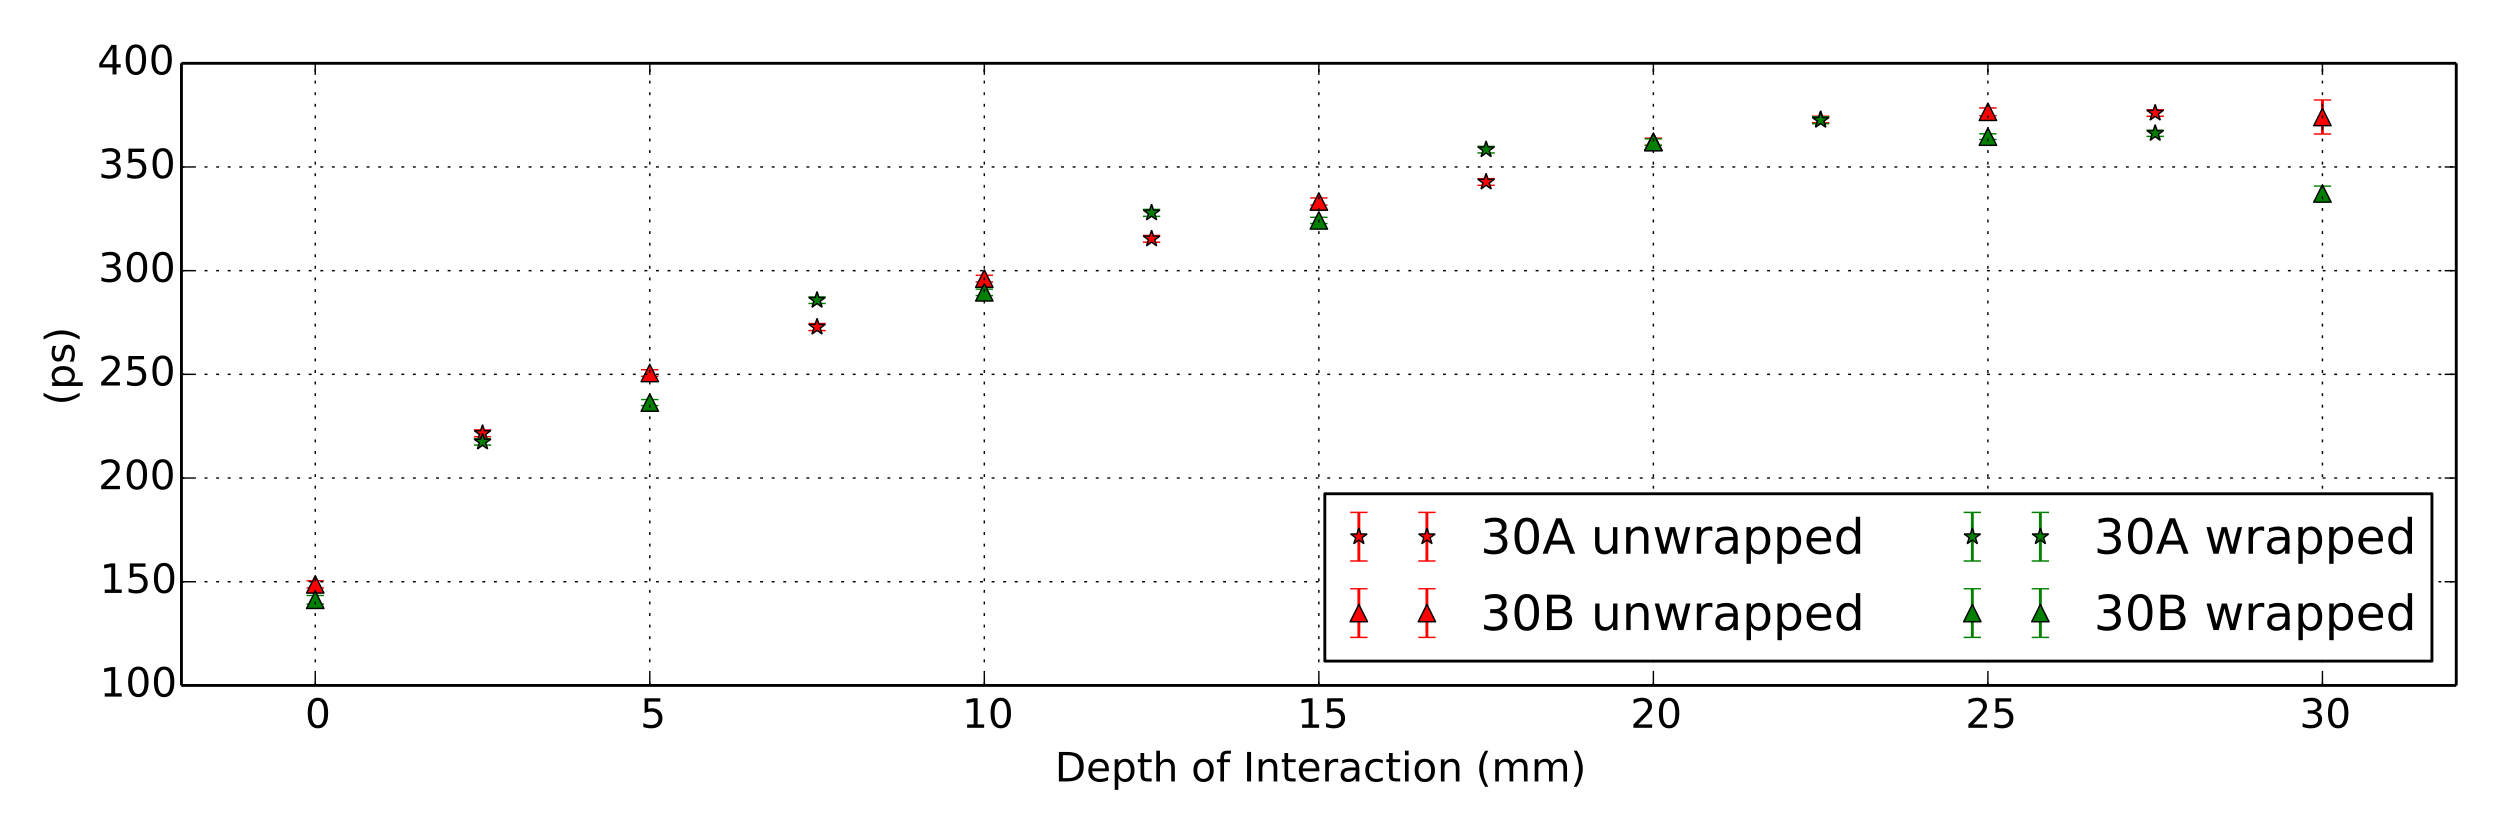 <?xml version="1.0" encoding="utf-8" standalone="no"?>
<!DOCTYPE svg PUBLIC "-//W3C//DTD SVG 1.1//EN"
  "http://www.w3.org/Graphics/SVG/1.1/DTD/svg11.dtd">
<!-- Created with matplotlib (http://matplotlib.org/) -->
<svg height="288pt" version="1.1" viewBox="0 0 864 288" width="864pt" xmlns="http://www.w3.org/2000/svg" xmlns:xlink="http://www.w3.org/1999/xlink">
 <defs>
  <style type="text/css">
*{stroke-linecap:butt;stroke-linejoin:round;}
  </style>
 </defs>
 <g id="figure_1">
  <g id="patch_1">
   <path d="
M0 288
L864 288
L864 0
L0 0
z
" style="fill:#ffffff;"/>
  </g>
  <g id="axes_1">
   <g id="patch_2">
    <path d="
M62.708 236.88
L848.88 236.88
L848.88 21.87
L62.708 21.87
z
" style="fill:#ffffff;"/>
   </g>
   <g id="LineCollection_1">
    <defs>
     <path d="
M282.373 -173.744
L282.373 -176.198" id="C0_0_099f02d6a6"/>
     <path d="
M744.828 -247.814
L744.828 -250.053" id="C0_1_eea87f64ff"/>
     <path d="
M513.601 -223.958
L513.601 -226.26" id="C0_2_4f5d5007d4"/>
     <path d="
M397.987 -204.296
L397.987 -206.618" id="C0_3_5d45eb511c"/>
     <path d="
M629.214 -245.572
L629.214 -247.85" id="C0_4_dd9f9ac738"/>
     <path d="
M166.76 -137.056
L166.76 -139.412" id="C0_5_ae14e5b5db"/>
    </defs>
    <g clip-path="url(#p1747c5ba6d)">
     <use style="fill:none;stroke:#ff0000;" x="0.0" xlink:href="#C0_0_099f02d6a6" y="288.0"/>
    </g>
    <g clip-path="url(#p1747c5ba6d)">
     <use style="fill:none;stroke:#ff0000;" x="0.0" xlink:href="#C0_1_eea87f64ff" y="288.0"/>
    </g>
    <g clip-path="url(#p1747c5ba6d)">
     <use style="fill:none;stroke:#ff0000;" x="0.0" xlink:href="#C0_2_4f5d5007d4" y="288.0"/>
    </g>
    <g clip-path="url(#p1747c5ba6d)">
     <use style="fill:none;stroke:#ff0000;" x="0.0" xlink:href="#C0_3_5d45eb511c" y="288.0"/>
    </g>
    <g clip-path="url(#p1747c5ba6d)">
     <use style="fill:none;stroke:#ff0000;" x="0.0" xlink:href="#C0_4_dd9f9ac738" y="288.0"/>
    </g>
    <g clip-path="url(#p1747c5ba6d)">
     <use style="fill:none;stroke:#ff0000;" x="0.0" xlink:href="#C0_5_ae14e5b5db" y="288.0"/>
    </g>
   </g>
   <g id="LineCollection_2">
    <defs>
     <path d="
M802.635 -241.691
L802.635 -253.451" id="C1_0_a20f4830f8"/>
     <path d="
M571.407 -237.784
L571.407 -240.265" id="C1_1_0854ca29b8"/>
     <path d="
M687.021 -248.036
L687.021 -250.693" id="C1_2_8cb195090f"/>
     <path d="
M455.794 -217.14
L455.794 -219.581" id="C1_3_c27a1f3d20"/>
     <path d="
M340.18 -190.548
L340.18 -192.883" id="C1_4_a4a4d8eb66"/>
     <path d="
M224.567 -157.953
L224.567 -160.227" id="C1_5_c00c34609b"/>
     <path d="
M108.953 -84.803
L108.953 -87.275" id="C1_6_cf2d1ee947"/>
    </defs>
    <g clip-path="url(#p1747c5ba6d)">
     <use style="fill:none;stroke:#ff0000;" x="0.0" xlink:href="#C1_0_a20f4830f8" y="288.0"/>
    </g>
    <g clip-path="url(#p1747c5ba6d)">
     <use style="fill:none;stroke:#ff0000;" x="0.0" xlink:href="#C1_1_0854ca29b8" y="288.0"/>
    </g>
    <g clip-path="url(#p1747c5ba6d)">
     <use style="fill:none;stroke:#ff0000;" x="0.0" xlink:href="#C1_2_8cb195090f" y="288.0"/>
    </g>
    <g clip-path="url(#p1747c5ba6d)">
     <use style="fill:none;stroke:#ff0000;" x="0.0" xlink:href="#C1_3_c27a1f3d20" y="288.0"/>
    </g>
    <g clip-path="url(#p1747c5ba6d)">
     <use style="fill:none;stroke:#ff0000;" x="0.0" xlink:href="#C1_4_a4a4d8eb66" y="288.0"/>
    </g>
    <g clip-path="url(#p1747c5ba6d)">
     <use style="fill:none;stroke:#ff0000;" x="0.0" xlink:href="#C1_5_c00c34609b" y="288.0"/>
    </g>
    <g clip-path="url(#p1747c5ba6d)">
     <use style="fill:none;stroke:#ff0000;" x="0.0" xlink:href="#C1_6_cf2d1ee947" y="288.0"/>
    </g>
   </g>
   <g id="LineCollection_3">
    <defs>
     <path d="
M282.373 -183.12
L282.373 -185.366" id="C2_0_3f7c714f00"/>
     <path d="
M397.987 -213.242
L397.987 -215.639" id="C2_1_c181c58e5e"/>
     <path d="
M513.601 -235.15
L513.601 -237.414" id="C2_2_28380562a5"/>
     <path d="
M744.828 -240.859
L744.828 -242.987" id="C2_3_a869b4c265"/>
     <path d="
M166.76 -134.187
L166.76 -136.336" id="C2_4_1700e9de8b"/>
     <path d="
M629.214 -245.253
L629.214 -247.651" id="C2_5_71eb59ed93"/>
    </defs>
    <g clip-path="url(#p1747c5ba6d)">
     <use style="fill:none;stroke:#008000;" x="0.0" xlink:href="#C2_0_3f7c714f00" y="288.0"/>
    </g>
    <g clip-path="url(#p1747c5ba6d)">
     <use style="fill:none;stroke:#008000;" x="0.0" xlink:href="#C2_1_c181c58e5e" y="288.0"/>
    </g>
    <g clip-path="url(#p1747c5ba6d)">
     <use style="fill:none;stroke:#008000;" x="0.0" xlink:href="#C2_2_28380562a5" y="288.0"/>
    </g>
    <g clip-path="url(#p1747c5ba6d)">
     <use style="fill:none;stroke:#008000;" x="0.0" xlink:href="#C2_3_a869b4c265" y="288.0"/>
    </g>
    <g clip-path="url(#p1747c5ba6d)">
     <use style="fill:none;stroke:#008000;" x="0.0" xlink:href="#C2_4_1700e9de8b" y="288.0"/>
    </g>
    <g clip-path="url(#p1747c5ba6d)">
     <use style="fill:none;stroke:#008000;" x="0.0" xlink:href="#C2_5_71eb59ed93" y="288.0"/>
    </g>
   </g>
   <g id="LineCollection_4">
    <defs>
     <path d="
M455.794 -210.743
L455.794 -212.901" id="C3_0_3b7ebb84e3"/>
     <path d="
M224.567 -147.829
L224.567 -149.911" id="C3_1_b74f6342a4"/>
     <path d="
M802.635 -218.585
L802.635 -223.683" id="C3_2_e5f7acda8b"/>
     <path d="
M687.021 -239.787
L687.021 -241.767" id="C3_3_00e5be071e"/>
     <path d="
M571.407 -237.747
L571.407 -239.994" id="C3_4_239d33026a"/>
     <path d="
M108.953 -79.229
L108.953 -82.192" id="C3_5_41c85e48e5"/>
     <path d="
M340.18 -185.852
L340.18 -188.076" id="C3_6_e91f65d357"/>
    </defs>
    <g clip-path="url(#p1747c5ba6d)">
     <use style="fill:none;stroke:#008000;" x="0.0" xlink:href="#C3_0_3b7ebb84e3" y="288.0"/>
    </g>
    <g clip-path="url(#p1747c5ba6d)">
     <use style="fill:none;stroke:#008000;" x="0.0" xlink:href="#C3_1_b74f6342a4" y="288.0"/>
    </g>
    <g clip-path="url(#p1747c5ba6d)">
     <use style="fill:none;stroke:#008000;" x="0.0" xlink:href="#C3_2_e5f7acda8b" y="288.0"/>
    </g>
    <g clip-path="url(#p1747c5ba6d)">
     <use style="fill:none;stroke:#008000;" x="0.0" xlink:href="#C3_3_00e5be071e" y="288.0"/>
    </g>
    <g clip-path="url(#p1747c5ba6d)">
     <use style="fill:none;stroke:#008000;" x="0.0" xlink:href="#C3_4_239d33026a" y="288.0"/>
    </g>
    <g clip-path="url(#p1747c5ba6d)">
     <use style="fill:none;stroke:#008000;" x="0.0" xlink:href="#C3_5_41c85e48e5" y="288.0"/>
    </g>
    <g clip-path="url(#p1747c5ba6d)">
     <use style="fill:none;stroke:#008000;" x="0.0" xlink:href="#C3_6_e91f65d357" y="288.0"/>
    </g>
   </g>
   <g id="line2d_1">
    <defs>
     <path d="
M3 1.83697e-16
L-3 -1.83697e-16" id="m12d35e2592" style="stroke:#ff0000;stroke-width:0.5;"/>
    </defs>
    <g clip-path="url(#p1747c5ba6d)">
     <use style="fill:#ff0000;stroke:#ff0000;stroke-width:0.5;" x="282.373" xlink:href="#m12d35e2592" y="114.256"/>
     <use style="fill:#ff0000;stroke:#ff0000;stroke-width:0.5;" x="744.828" xlink:href="#m12d35e2592" y="40.186"/>
     <use style="fill:#ff0000;stroke:#ff0000;stroke-width:0.5;" x="513.601" xlink:href="#m12d35e2592" y="64.042"/>
     <use style="fill:#ff0000;stroke:#ff0000;stroke-width:0.5;" x="397.987" xlink:href="#m12d35e2592" y="83.704"/>
     <use style="fill:#ff0000;stroke:#ff0000;stroke-width:0.5;" x="629.214" xlink:href="#m12d35e2592" y="42.428"/>
     <use style="fill:#ff0000;stroke:#ff0000;stroke-width:0.5;" x="166.76" xlink:href="#m12d35e2592" y="150.944"/>
    </g>
   </g>
   <g id="line2d_2">
    <g clip-path="url(#p1747c5ba6d)">
     <use style="fill:#ff0000;stroke:#ff0000;stroke-width:0.5;" x="282.373" xlink:href="#m12d35e2592" y="111.802"/>
     <use style="fill:#ff0000;stroke:#ff0000;stroke-width:0.5;" x="744.828" xlink:href="#m12d35e2592" y="37.947"/>
     <use style="fill:#ff0000;stroke:#ff0000;stroke-width:0.5;" x="513.601" xlink:href="#m12d35e2592" y="61.74"/>
     <use style="fill:#ff0000;stroke:#ff0000;stroke-width:0.5;" x="397.987" xlink:href="#m12d35e2592" y="81.382"/>
     <use style="fill:#ff0000;stroke:#ff0000;stroke-width:0.5;" x="629.214" xlink:href="#m12d35e2592" y="40.15"/>
     <use style="fill:#ff0000;stroke:#ff0000;stroke-width:0.5;" x="166.76" xlink:href="#m12d35e2592" y="148.588"/>
    </g>
   </g>
   <g id="line2d_3">
    <defs>
     <path d="
M1.83697e-16 -3
L-0.674 -0.927
L-2.853 -0.927
L-1.09 0.354
L-1.763 2.427
L-2.10498e-16 1.146
L1.763 2.427
L1.09 0.354
L2.853 -0.927
L0.674 -0.927
z
" id="mffc86915ee" style="stroke:#000000;stroke-linejoin:bevel;stroke-width:0.5;"/>
    </defs>
    <g clip-path="url(#p1747c5ba6d)">
     <use style="fill:#ff0000;stroke:#000000;stroke-linejoin:bevel;stroke-width:0.5;" x="282.373" xlink:href="#mffc86915ee" y="113.029"/>
     <use style="fill:#ff0000;stroke:#000000;stroke-linejoin:bevel;stroke-width:0.5;" x="744.828" xlink:href="#mffc86915ee" y="39.067"/>
     <use style="fill:#ff0000;stroke:#000000;stroke-linejoin:bevel;stroke-width:0.5;" x="513.601" xlink:href="#mffc86915ee" y="62.891"/>
     <use style="fill:#ff0000;stroke:#000000;stroke-linejoin:bevel;stroke-width:0.5;" x="397.987" xlink:href="#mffc86915ee" y="82.543"/>
     <use style="fill:#ff0000;stroke:#000000;stroke-linejoin:bevel;stroke-width:0.5;" x="629.214" xlink:href="#mffc86915ee" y="41.289"/>
     <use style="fill:#ff0000;stroke:#000000;stroke-linejoin:bevel;stroke-width:0.5;" x="166.76" xlink:href="#mffc86915ee" y="149.766"/>
    </g>
   </g>
   <g id="line2d_4">
    <g clip-path="url(#p1747c5ba6d)">
     <use style="fill:#ff0000;stroke:#ff0000;stroke-width:0.5;" x="802.635" xlink:href="#m12d35e2592" y="46.309"/>
     <use style="fill:#ff0000;stroke:#ff0000;stroke-width:0.5;" x="571.407" xlink:href="#m12d35e2592" y="50.216"/>
     <use style="fill:#ff0000;stroke:#ff0000;stroke-width:0.5;" x="687.021" xlink:href="#m12d35e2592" y="39.964"/>
     <use style="fill:#ff0000;stroke:#ff0000;stroke-width:0.5;" x="455.794" xlink:href="#m12d35e2592" y="70.86"/>
     <use style="fill:#ff0000;stroke:#ff0000;stroke-width:0.5;" x="340.18" xlink:href="#m12d35e2592" y="97.452"/>
     <use style="fill:#ff0000;stroke:#ff0000;stroke-width:0.5;" x="224.567" xlink:href="#m12d35e2592" y="130.047"/>
     <use style="fill:#ff0000;stroke:#ff0000;stroke-width:0.5;" x="108.953" xlink:href="#m12d35e2592" y="203.197"/>
    </g>
   </g>
   <g id="line2d_5">
    <g clip-path="url(#p1747c5ba6d)">
     <use style="fill:#ff0000;stroke:#ff0000;stroke-width:0.5;" x="802.635" xlink:href="#m12d35e2592" y="34.549"/>
     <use style="fill:#ff0000;stroke:#ff0000;stroke-width:0.5;" x="571.407" xlink:href="#m12d35e2592" y="47.735"/>
     <use style="fill:#ff0000;stroke:#ff0000;stroke-width:0.5;" x="687.021" xlink:href="#m12d35e2592" y="37.307"/>
     <use style="fill:#ff0000;stroke:#ff0000;stroke-width:0.5;" x="455.794" xlink:href="#m12d35e2592" y="68.419"/>
     <use style="fill:#ff0000;stroke:#ff0000;stroke-width:0.5;" x="340.18" xlink:href="#m12d35e2592" y="95.117"/>
     <use style="fill:#ff0000;stroke:#ff0000;stroke-width:0.5;" x="224.567" xlink:href="#m12d35e2592" y="127.773"/>
     <use style="fill:#ff0000;stroke:#ff0000;stroke-width:0.5;" x="108.953" xlink:href="#m12d35e2592" y="200.725"/>
    </g>
   </g>
   <g id="line2d_6">
    <defs>
     <path d="
M0 -3
L-3 3
L3 3
z
" id="m22ca2eebfc" style="stroke:#000000;stroke-linejoin:miter;stroke-width:0.5;"/>
    </defs>
    <g clip-path="url(#p1747c5ba6d)">
     <use style="fill:#ff0000;stroke:#000000;stroke-linejoin:miter;stroke-width:0.5;" x="802.635" xlink:href="#m22ca2eebfc" y="40.429"/>
     <use style="fill:#ff0000;stroke:#000000;stroke-linejoin:miter;stroke-width:0.5;" x="571.407" xlink:href="#m22ca2eebfc" y="48.975"/>
     <use style="fill:#ff0000;stroke:#000000;stroke-linejoin:miter;stroke-width:0.5;" x="687.021" xlink:href="#m22ca2eebfc" y="38.635"/>
     <use style="fill:#ff0000;stroke:#000000;stroke-linejoin:miter;stroke-width:0.5;" x="455.794" xlink:href="#m22ca2eebfc" y="69.64"/>
     <use style="fill:#ff0000;stroke:#000000;stroke-linejoin:miter;stroke-width:0.5;" x="340.18" xlink:href="#m22ca2eebfc" y="96.285"/>
     <use style="fill:#ff0000;stroke:#000000;stroke-linejoin:miter;stroke-width:0.5;" x="224.567" xlink:href="#m22ca2eebfc" y="128.91"/>
     <use style="fill:#ff0000;stroke:#000000;stroke-linejoin:miter;stroke-width:0.5;" x="108.953" xlink:href="#m22ca2eebfc" y="201.961"/>
    </g>
   </g>
   <g id="line2d_7">
    <defs>
     <path d="
M3 1.83697e-16
L-3 -1.83697e-16" id="m1ef3793437" style="stroke:#008000;stroke-width:0.5;"/>
    </defs>
    <g clip-path="url(#p1747c5ba6d)">
     <use style="fill:#008000;stroke:#008000;stroke-width:0.5;" x="282.373" xlink:href="#m1ef3793437" y="104.88"/>
     <use style="fill:#008000;stroke:#008000;stroke-width:0.5;" x="397.987" xlink:href="#m1ef3793437" y="74.758"/>
     <use style="fill:#008000;stroke:#008000;stroke-width:0.5;" x="513.601" xlink:href="#m1ef3793437" y="52.85"/>
     <use style="fill:#008000;stroke:#008000;stroke-width:0.5;" x="744.828" xlink:href="#m1ef3793437" y="47.141"/>
     <use style="fill:#008000;stroke:#008000;stroke-width:0.5;" x="166.76" xlink:href="#m1ef3793437" y="153.813"/>
     <use style="fill:#008000;stroke:#008000;stroke-width:0.5;" x="629.214" xlink:href="#m1ef3793437" y="42.747"/>
    </g>
   </g>
   <g id="line2d_8">
    <g clip-path="url(#p1747c5ba6d)">
     <use style="fill:#008000;stroke:#008000;stroke-width:0.5;" x="282.373" xlink:href="#m1ef3793437" y="102.634"/>
     <use style="fill:#008000;stroke:#008000;stroke-width:0.5;" x="397.987" xlink:href="#m1ef3793437" y="72.361"/>
     <use style="fill:#008000;stroke:#008000;stroke-width:0.5;" x="513.601" xlink:href="#m1ef3793437" y="50.586"/>
     <use style="fill:#008000;stroke:#008000;stroke-width:0.5;" x="744.828" xlink:href="#m1ef3793437" y="45.013"/>
     <use style="fill:#008000;stroke:#008000;stroke-width:0.5;" x="166.76" xlink:href="#m1ef3793437" y="151.664"/>
     <use style="fill:#008000;stroke:#008000;stroke-width:0.5;" x="629.214" xlink:href="#m1ef3793437" y="40.349"/>
    </g>
   </g>
   <g id="line2d_9">
    <defs>
     <path d="
M1.83697e-16 -3
L-0.674 -0.927
L-2.853 -0.927
L-1.09 0.354
L-1.763 2.427
L-2.10498e-16 1.146
L1.763 2.427
L1.09 0.354
L2.853 -0.927
L0.674 -0.927
z
" id="m78c097fb03" style="stroke:#000000;stroke-linejoin:bevel;stroke-width:0.5;"/>
    </defs>
    <g clip-path="url(#p1747c5ba6d)">
     <use style="fill:#008000;stroke:#000000;stroke-linejoin:bevel;stroke-width:0.5;" x="282.373" xlink:href="#m78c097fb03" y="103.757"/>
     <use style="fill:#008000;stroke:#000000;stroke-linejoin:bevel;stroke-width:0.5;" x="397.987" xlink:href="#m78c097fb03" y="73.559"/>
     <use style="fill:#008000;stroke:#000000;stroke-linejoin:bevel;stroke-width:0.5;" x="513.601" xlink:href="#m78c097fb03" y="51.718"/>
     <use style="fill:#008000;stroke:#000000;stroke-linejoin:bevel;stroke-width:0.5;" x="744.828" xlink:href="#m78c097fb03" y="46.077"/>
     <use style="fill:#008000;stroke:#000000;stroke-linejoin:bevel;stroke-width:0.5;" x="166.76" xlink:href="#m78c097fb03" y="152.738"/>
     <use style="fill:#008000;stroke:#000000;stroke-linejoin:bevel;stroke-width:0.5;" x="629.214" xlink:href="#m78c097fb03" y="41.548"/>
    </g>
   </g>
   <g id="line2d_10">
    <g clip-path="url(#p1747c5ba6d)">
     <use style="fill:#008000;stroke:#008000;stroke-width:0.5;" x="455.794" xlink:href="#m1ef3793437" y="77.257"/>
     <use style="fill:#008000;stroke:#008000;stroke-width:0.5;" x="224.567" xlink:href="#m1ef3793437" y="140.171"/>
     <use style="fill:#008000;stroke:#008000;stroke-width:0.5;" x="802.635" xlink:href="#m1ef3793437" y="69.415"/>
     <use style="fill:#008000;stroke:#008000;stroke-width:0.5;" x="687.021" xlink:href="#m1ef3793437" y="48.213"/>
     <use style="fill:#008000;stroke:#008000;stroke-width:0.5;" x="571.407" xlink:href="#m1ef3793437" y="50.253"/>
     <use style="fill:#008000;stroke:#008000;stroke-width:0.5;" x="108.953" xlink:href="#m1ef3793437" y="208.771"/>
     <use style="fill:#008000;stroke:#008000;stroke-width:0.5;" x="340.18" xlink:href="#m1ef3793437" y="102.148"/>
    </g>
   </g>
   <g id="line2d_11">
    <g clip-path="url(#p1747c5ba6d)">
     <use style="fill:#008000;stroke:#008000;stroke-width:0.5;" x="455.794" xlink:href="#m1ef3793437" y="75.099"/>
     <use style="fill:#008000;stroke:#008000;stroke-width:0.5;" x="224.567" xlink:href="#m1ef3793437" y="138.089"/>
     <use style="fill:#008000;stroke:#008000;stroke-width:0.5;" x="802.635" xlink:href="#m1ef3793437" y="64.317"/>
     <use style="fill:#008000;stroke:#008000;stroke-width:0.5;" x="687.021" xlink:href="#m1ef3793437" y="46.233"/>
     <use style="fill:#008000;stroke:#008000;stroke-width:0.5;" x="571.407" xlink:href="#m1ef3793437" y="48.006"/>
     <use style="fill:#008000;stroke:#008000;stroke-width:0.5;" x="108.953" xlink:href="#m1ef3793437" y="205.808"/>
     <use style="fill:#008000;stroke:#008000;stroke-width:0.5;" x="340.18" xlink:href="#m1ef3793437" y="99.924"/>
    </g>
   </g>
   <g id="line2d_12">
    <defs>
     <path d="
M0 -3
L-3 3
L3 3
z
" id="md7f788f78c" style="stroke:#000000;stroke-linejoin:miter;stroke-width:0.5;"/>
    </defs>
    <g clip-path="url(#p1747c5ba6d)">
     <use style="fill:#008000;stroke:#000000;stroke-linejoin:miter;stroke-width:0.5;" x="455.794" xlink:href="#md7f788f78c" y="76.178"/>
     <use style="fill:#008000;stroke:#000000;stroke-linejoin:miter;stroke-width:0.5;" x="224.567" xlink:href="#md7f788f78c" y="139.13"/>
     <use style="fill:#008000;stroke:#000000;stroke-linejoin:miter;stroke-width:0.5;" x="802.635" xlink:href="#md7f788f78c" y="66.866"/>
     <use style="fill:#008000;stroke:#000000;stroke-linejoin:miter;stroke-width:0.5;" x="687.021" xlink:href="#md7f788f78c" y="47.223"/>
     <use style="fill:#008000;stroke:#000000;stroke-linejoin:miter;stroke-width:0.5;" x="571.407" xlink:href="#md7f788f78c" y="49.129"/>
     <use style="fill:#008000;stroke:#000000;stroke-linejoin:miter;stroke-width:0.5;" x="108.953" xlink:href="#md7f788f78c" y="207.289"/>
     <use style="fill:#008000;stroke:#000000;stroke-linejoin:miter;stroke-width:0.5;" x="340.18" xlink:href="#md7f788f78c" y="101.036"/>
    </g>
   </g>
   <g id="matplotlib.axis_1">
    <g id="xtick_1">
     <g id="line2d_13">
      <path clip-path="url(#p1747c5ba6d)" d="
M108.953 236.88
L108.953 21.87" style="fill:none;stroke:#000000;stroke-dasharray:1,3;stroke-dashoffset:0.0;stroke-width:0.5;"/>
     </g>
     <g id="line2d_14">
      <defs>
       <path d="
M0 0
L0 -4" id="m93b0483c22" style="stroke:#000000;stroke-width:0.5;"/>
      </defs>
      <g>
       <use style="stroke:#000000;stroke-width:0.5;" x="108.953" xlink:href="#m93b0483c22" y="236.88"/>
      </g>
     </g>
     <g id="line2d_15">
      <defs>
       <path d="
M0 0
L0 4" id="m741efc42ff" style="stroke:#000000;stroke-width:0.5;"/>
      </defs>
      <g>
       <use style="stroke:#000000;stroke-width:0.5;" x="108.953" xlink:href="#m741efc42ff" y="21.87"/>
      </g>
     </g>
     <g id="text_1">
      <!-- 0 -->
      <defs>
       <path d="
M31.781 66.406
Q24.172 66.406 20.328 58.906
Q16.5 51.422 16.5 36.375
Q16.5 21.391 20.328 13.891
Q24.172 6.391 31.781 6.391
Q39.453 6.391 43.281 13.891
Q47.125 21.391 47.125 36.375
Q47.125 51.422 43.281 58.906
Q39.453 66.406 31.781 66.406
M31.781 74.219
Q44.047 74.219 50.516 64.516
Q56.984 54.828 56.984 36.375
Q56.984 17.969 50.516 8.266
Q44.047 -1.422 31.781 -1.422
Q19.531 -1.422 13.062 8.266
Q6.594 17.969 6.594 36.375
Q6.594 54.828 13.062 64.516
Q19.531 74.219 31.781 74.219" id="BitstreamVeraSans-Roman-30"/>
      </defs>
      <g transform="translate(105.426 251.518)scale(0.14 -0.14)">
       <use xlink:href="#BitstreamVeraSans-Roman-30"/>
      </g>
     </g>
    </g>
    <g id="xtick_2">
     <g id="line2d_16">
      <path clip-path="url(#p1747c5ba6d)" d="
M224.567 236.88
L224.567 21.87" style="fill:none;stroke:#000000;stroke-dasharray:1,3;stroke-dashoffset:0.0;stroke-width:0.5;"/>
     </g>
     <g id="line2d_17">
      <g>
       <use style="stroke:#000000;stroke-width:0.5;" x="224.567" xlink:href="#m93b0483c22" y="236.88"/>
      </g>
     </g>
     <g id="line2d_18">
      <g>
       <use style="stroke:#000000;stroke-width:0.5;" x="224.567" xlink:href="#m741efc42ff" y="21.87"/>
      </g>
     </g>
     <g id="text_2">
      <!-- 5 -->
      <defs>
       <path d="
M10.797 72.906
L49.516 72.906
L49.516 64.594
L19.828 64.594
L19.828 46.734
Q21.969 47.469 24.109 47.828
Q26.266 48.188 28.422 48.188
Q40.625 48.188 47.75 41.5
Q54.891 34.812 54.891 23.391
Q54.891 11.625 47.562 5.094
Q40.234 -1.422 26.906 -1.422
Q22.312 -1.422 17.547 -0.641
Q12.797 0.141 7.719 1.703
L7.719 11.625
Q12.109 9.234 16.797 8.062
Q21.484 6.891 26.703 6.891
Q35.156 6.891 40.078 11.328
Q45.016 15.766 45.016 23.391
Q45.016 31 40.078 35.438
Q35.156 39.891 26.703 39.891
Q22.75 39.891 18.812 39.016
Q14.891 38.141 10.797 36.281
z
" id="BitstreamVeraSans-Roman-35"/>
      </defs>
      <g transform="translate(221.265 251.518)scale(0.14 -0.14)">
       <use xlink:href="#BitstreamVeraSans-Roman-35"/>
      </g>
     </g>
    </g>
    <g id="xtick_3">
     <g id="line2d_19">
      <path clip-path="url(#p1747c5ba6d)" d="
M340.18 236.88
L340.18 21.87" style="fill:none;stroke:#000000;stroke-dasharray:1,3;stroke-dashoffset:0.0;stroke-width:0.5;"/>
     </g>
     <g id="line2d_20">
      <g>
       <use style="stroke:#000000;stroke-width:0.5;" x="340.18" xlink:href="#m93b0483c22" y="236.88"/>
      </g>
     </g>
     <g id="line2d_21">
      <g>
       <use style="stroke:#000000;stroke-width:0.5;" x="340.18" xlink:href="#m741efc42ff" y="21.87"/>
      </g>
     </g>
     <g id="text_3">
      <!-- 10 -->
      <defs>
       <path d="
M12.406 8.297
L28.516 8.297
L28.516 63.922
L10.984 60.406
L10.984 69.391
L28.422 72.906
L38.281 72.906
L38.281 8.297
L54.391 8.297
L54.391 0
L12.406 0
z
" id="BitstreamVeraSans-Roman-31"/>
      </defs>
      <g transform="translate(332.506 251.518)scale(0.14 -0.14)">
       <use xlink:href="#BitstreamVeraSans-Roman-31"/>
       <use x="63.623" xlink:href="#BitstreamVeraSans-Roman-30"/>
      </g>
     </g>
    </g>
    <g id="xtick_4">
     <g id="line2d_22">
      <path clip-path="url(#p1747c5ba6d)" d="
M455.794 236.88
L455.794 21.87" style="fill:none;stroke:#000000;stroke-dasharray:1,3;stroke-dashoffset:0.0;stroke-width:0.5;"/>
     </g>
     <g id="line2d_23">
      <g>
       <use style="stroke:#000000;stroke-width:0.5;" x="455.794" xlink:href="#m93b0483c22" y="236.88"/>
      </g>
     </g>
     <g id="line2d_24">
      <g>
       <use style="stroke:#000000;stroke-width:0.5;" x="455.794" xlink:href="#m741efc42ff" y="21.87"/>
      </g>
     </g>
     <g id="text_4">
      <!-- 15 -->
      <g transform="translate(448.267 251.518)scale(0.14 -0.14)">
       <use xlink:href="#BitstreamVeraSans-Roman-31"/>
       <use x="63.623" xlink:href="#BitstreamVeraSans-Roman-35"/>
      </g>
     </g>
    </g>
    <g id="xtick_5">
     <g id="line2d_25">
      <path clip-path="url(#p1747c5ba6d)" d="
M571.407 236.88
L571.407 21.87" style="fill:none;stroke:#000000;stroke-dasharray:1,3;stroke-dashoffset:0.0;stroke-width:0.5;"/>
     </g>
     <g id="line2d_26">
      <g>
       <use style="stroke:#000000;stroke-width:0.5;" x="571.407" xlink:href="#m93b0483c22" y="236.88"/>
      </g>
     </g>
     <g id="line2d_27">
      <g>
       <use style="stroke:#000000;stroke-width:0.5;" x="571.407" xlink:href="#m741efc42ff" y="21.87"/>
      </g>
     </g>
     <g id="text_5">
      <!-- 20 -->
      <defs>
       <path d="
M19.188 8.297
L53.609 8.297
L53.609 0
L7.328 0
L7.328 8.297
Q12.938 14.109 22.625 23.891
Q32.328 33.688 34.812 36.531
Q39.547 41.844 41.422 45.531
Q43.312 49.219 43.312 52.781
Q43.312 58.594 39.234 62.25
Q35.156 65.922 28.609 65.922
Q23.969 65.922 18.812 64.312
Q13.672 62.703 7.812 59.422
L7.812 69.391
Q13.766 71.781 18.938 73
Q24.125 74.219 28.422 74.219
Q39.75 74.219 46.484 68.547
Q53.219 62.891 53.219 53.422
Q53.219 48.922 51.531 44.891
Q49.859 40.875 45.406 35.406
Q44.188 33.984 37.641 27.219
Q31.109 20.453 19.188 8.297" id="BitstreamVeraSans-Roman-32"/>
      </defs>
      <g transform="translate(563.478 251.518)scale(0.14 -0.14)">
       <use xlink:href="#BitstreamVeraSans-Roman-32"/>
       <use x="63.623" xlink:href="#BitstreamVeraSans-Roman-30"/>
      </g>
     </g>
    </g>
    <g id="xtick_6">
     <g id="line2d_28">
      <path clip-path="url(#p1747c5ba6d)" d="
M687.021 236.88
L687.021 21.87" style="fill:none;stroke:#000000;stroke-dasharray:1,3;stroke-dashoffset:0.0;stroke-width:0.5;"/>
     </g>
     <g id="line2d_29">
      <g>
       <use style="stroke:#000000;stroke-width:0.5;" x="687.021" xlink:href="#m93b0483c22" y="236.88"/>
      </g>
     </g>
     <g id="line2d_30">
      <g>
       <use style="stroke:#000000;stroke-width:0.5;" x="687.021" xlink:href="#m741efc42ff" y="21.87"/>
      </g>
     </g>
     <g id="text_6">
      <!-- 25 -->
      <g transform="translate(679.238 251.518)scale(0.14 -0.14)">
       <use xlink:href="#BitstreamVeraSans-Roman-32"/>
       <use x="63.623" xlink:href="#BitstreamVeraSans-Roman-35"/>
      </g>
     </g>
    </g>
    <g id="xtick_7">
     <g id="line2d_31">
      <path clip-path="url(#p1747c5ba6d)" d="
M802.635 236.88
L802.635 21.87" style="fill:none;stroke:#000000;stroke-dasharray:1,3;stroke-dashoffset:0.0;stroke-width:0.5;"/>
     </g>
     <g id="line2d_32">
      <g>
       <use style="stroke:#000000;stroke-width:0.5;" x="802.635" xlink:href="#m93b0483c22" y="236.88"/>
      </g>
     </g>
     <g id="line2d_33">
      <g>
       <use style="stroke:#000000;stroke-width:0.5;" x="802.635" xlink:href="#m741efc42ff" y="21.87"/>
      </g>
     </g>
     <g id="text_7">
      <!-- 30 -->
      <defs>
       <path d="
M40.578 39.312
Q47.656 37.797 51.625 33
Q55.609 28.219 55.609 21.188
Q55.609 10.406 48.188 4.484
Q40.766 -1.422 27.094 -1.422
Q22.516 -1.422 17.656 -0.516
Q12.797 0.391 7.625 2.203
L7.625 11.719
Q11.719 9.328 16.594 8.109
Q21.484 6.891 26.812 6.891
Q36.078 6.891 40.938 10.547
Q45.797 14.203 45.797 21.188
Q45.797 27.641 41.281 31.266
Q36.766 34.906 28.719 34.906
L20.219 34.906
L20.219 43.016
L29.109 43.016
Q36.375 43.016 40.234 45.922
Q44.094 48.828 44.094 54.297
Q44.094 59.906 40.109 62.906
Q36.141 65.922 28.719 65.922
Q24.656 65.922 20.016 65.031
Q15.375 64.156 9.812 62.312
L9.812 71.094
Q15.438 72.656 20.344 73.438
Q25.25 74.219 29.594 74.219
Q40.828 74.219 47.359 69.109
Q53.906 64.016 53.906 55.328
Q53.906 49.266 50.438 45.094
Q46.969 40.922 40.578 39.312" id="BitstreamVeraSans-Roman-33"/>
      </defs>
      <g transform="translate(794.726 251.518)scale(0.14 -0.14)">
       <use xlink:href="#BitstreamVeraSans-Roman-33"/>
       <use x="63.623" xlink:href="#BitstreamVeraSans-Roman-30"/>
      </g>
     </g>
    </g>
    <g id="text_8">
     <!-- Depth of Interaction (mm) -->
     <defs>
      <path id="BitstreamVeraSans-Roman-20"/>
      <path d="
M9.812 72.906
L19.672 72.906
L19.672 0
L9.812 0
z
" id="BitstreamVeraSans-Roman-49"/>
      <path d="
M54.891 33.016
L54.891 0
L45.906 0
L45.906 32.719
Q45.906 40.484 42.875 44.328
Q39.844 48.188 33.797 48.188
Q26.516 48.188 22.312 43.547
Q18.109 38.922 18.109 30.906
L18.109 0
L9.078 0
L9.078 54.688
L18.109 54.688
L18.109 46.188
Q21.344 51.125 25.703 53.562
Q30.078 56 35.797 56
Q45.219 56 50.047 50.172
Q54.891 44.344 54.891 33.016" id="BitstreamVeraSans-Roman-6e"/>
      <path d="
M34.281 27.484
Q23.391 27.484 19.188 25
Q14.984 22.516 14.984 16.5
Q14.984 11.719 18.141 8.906
Q21.297 6.109 26.703 6.109
Q34.188 6.109 38.703 11.406
Q43.219 16.703 43.219 25.484
L43.219 27.484
z

M52.203 31.203
L52.203 0
L43.219 0
L43.219 8.297
Q40.141 3.328 35.547 0.953
Q30.953 -1.422 24.312 -1.422
Q15.922 -1.422 10.953 3.297
Q6 8.016 6 15.922
Q6 25.141 12.172 29.828
Q18.359 34.516 30.609 34.516
L43.219 34.516
L43.219 35.406
Q43.219 41.609 39.141 45
Q35.062 48.391 27.688 48.391
Q23 48.391 18.547 47.266
Q14.109 46.141 10.016 43.891
L10.016 52.203
Q14.938 54.109 19.578 55.047
Q24.219 56 28.609 56
Q40.484 56 46.344 49.844
Q52.203 43.703 52.203 31.203" id="BitstreamVeraSans-Roman-61"/>
      <path d="
M30.609 48.391
Q23.391 48.391 19.188 42.75
Q14.984 37.109 14.984 27.297
Q14.984 17.484 19.156 11.844
Q23.344 6.203 30.609 6.203
Q37.797 6.203 41.984 11.859
Q46.188 17.531 46.188 27.297
Q46.188 37.016 41.984 42.703
Q37.797 48.391 30.609 48.391
M30.609 56
Q42.328 56 49.016 48.375
Q55.719 40.766 55.719 27.297
Q55.719 13.875 49.016 6.219
Q42.328 -1.422 30.609 -1.422
Q18.844 -1.422 12.172 6.219
Q5.516 13.875 5.516 27.297
Q5.516 40.766 12.172 48.375
Q18.844 56 30.609 56" id="BitstreamVeraSans-Roman-6f"/>
      <path d="
M8.016 75.875
L15.828 75.875
Q23.141 64.359 26.781 53.312
Q30.422 42.281 30.422 31.391
Q30.422 20.453 26.781 9.375
Q23.141 -1.703 15.828 -13.188
L8.016 -13.188
Q14.5 -2 17.703 9.062
Q20.906 20.125 20.906 31.391
Q20.906 42.672 17.703 53.656
Q14.5 64.656 8.016 75.875" id="BitstreamVeraSans-Roman-29"/>
      <path d="
M19.672 64.797
L19.672 8.109
L31.594 8.109
Q46.688 8.109 53.688 14.938
Q60.688 21.781 60.688 36.531
Q60.688 51.172 53.688 57.984
Q46.688 64.797 31.594 64.797
z

M9.812 72.906
L30.078 72.906
Q51.266 72.906 61.172 64.094
Q71.094 55.281 71.094 36.531
Q71.094 17.672 61.125 8.828
Q51.172 0 30.078 0
L9.812 0
z
" id="BitstreamVeraSans-Roman-44"/>
      <path d="
M9.422 54.688
L18.406 54.688
L18.406 0
L9.422 0
z

M9.422 75.984
L18.406 75.984
L18.406 64.594
L9.422 64.594
z
" id="BitstreamVeraSans-Roman-69"/>
      <path d="
M54.891 33.016
L54.891 0
L45.906 0
L45.906 32.719
Q45.906 40.484 42.875 44.328
Q39.844 48.188 33.797 48.188
Q26.516 48.188 22.312 43.547
Q18.109 38.922 18.109 30.906
L18.109 0
L9.078 0
L9.078 75.984
L18.109 75.984
L18.109 46.188
Q21.344 51.125 25.703 53.562
Q30.078 56 35.797 56
Q45.219 56 50.047 50.172
Q54.891 44.344 54.891 33.016" id="BitstreamVeraSans-Roman-68"/>
      <path d="
M48.781 52.594
L48.781 44.188
Q44.969 46.297 41.141 47.344
Q37.312 48.391 33.406 48.391
Q24.656 48.391 19.812 42.844
Q14.984 37.312 14.984 27.297
Q14.984 17.281 19.812 11.734
Q24.656 6.203 33.406 6.203
Q37.312 6.203 41.141 7.25
Q44.969 8.297 48.781 10.406
L48.781 2.094
Q45.016 0.344 40.984 -0.531
Q36.969 -1.422 32.422 -1.422
Q20.062 -1.422 12.781 6.344
Q5.516 14.109 5.516 27.297
Q5.516 40.672 12.859 48.328
Q20.219 56 33.016 56
Q37.156 56 41.109 55.141
Q45.062 54.297 48.781 52.594" id="BitstreamVeraSans-Roman-63"/>
      <path d="
M31 75.875
Q24.469 64.656 21.281 53.656
Q18.109 42.672 18.109 31.391
Q18.109 20.125 21.312 9.062
Q24.516 -2 31 -13.188
L23.188 -13.188
Q15.875 -1.703 12.234 9.375
Q8.594 20.453 8.594 31.391
Q8.594 42.281 12.203 53.312
Q15.828 64.359 23.188 75.875
z
" id="BitstreamVeraSans-Roman-28"/>
      <path d="
M56.203 29.594
L56.203 25.203
L14.891 25.203
Q15.484 15.922 20.484 11.062
Q25.484 6.203 34.422 6.203
Q39.594 6.203 44.453 7.469
Q49.312 8.734 54.109 11.281
L54.109 2.781
Q49.266 0.734 44.188 -0.344
Q39.109 -1.422 33.891 -1.422
Q20.797 -1.422 13.156 6.188
Q5.516 13.812 5.516 26.812
Q5.516 40.234 12.766 48.109
Q20.016 56 32.328 56
Q43.359 56 49.781 48.891
Q56.203 41.797 56.203 29.594
M47.219 32.234
Q47.125 39.594 43.094 43.984
Q39.062 48.391 32.422 48.391
Q24.906 48.391 20.391 44.141
Q15.875 39.891 15.188 32.172
z
" id="BitstreamVeraSans-Roman-65"/>
      <path d="
M52 44.188
Q55.375 50.25 60.062 53.125
Q64.75 56 71.094 56
Q79.641 56 84.281 50.016
Q88.922 44.047 88.922 33.016
L88.922 0
L79.891 0
L79.891 32.719
Q79.891 40.578 77.094 44.375
Q74.312 48.188 68.609 48.188
Q61.625 48.188 57.562 43.547
Q53.516 38.922 53.516 30.906
L53.516 0
L44.484 0
L44.484 32.719
Q44.484 40.625 41.703 44.406
Q38.922 48.188 33.109 48.188
Q26.219 48.188 22.156 43.531
Q18.109 38.875 18.109 30.906
L18.109 0
L9.078 0
L9.078 54.688
L18.109 54.688
L18.109 46.188
Q21.188 51.219 25.484 53.609
Q29.781 56 35.688 56
Q41.656 56 45.828 52.969
Q50 49.953 52 44.188" id="BitstreamVeraSans-Roman-6d"/>
      <path d="
M18.312 70.219
L18.312 54.688
L36.812 54.688
L36.812 47.703
L18.312 47.703
L18.312 18.016
Q18.312 11.328 20.141 9.422
Q21.969 7.516 27.594 7.516
L36.812 7.516
L36.812 0
L27.594 0
Q17.188 0 13.234 3.875
Q9.281 7.766 9.281 18.016
L9.281 47.703
L2.688 47.703
L2.688 54.688
L9.281 54.688
L9.281 70.219
z
" id="BitstreamVeraSans-Roman-74"/>
      <path d="
M37.109 75.984
L37.109 68.5
L28.516 68.5
Q23.688 68.5 21.797 66.547
Q19.922 64.594 19.922 59.516
L19.922 54.688
L34.719 54.688
L34.719 47.703
L19.922 47.703
L19.922 0
L10.891 0
L10.891 47.703
L2.297 47.703
L2.297 54.688
L10.891 54.688
L10.891 58.5
Q10.891 67.625 15.141 71.797
Q19.391 75.984 28.609 75.984
z
" id="BitstreamVeraSans-Roman-66"/>
      <path d="
M41.109 46.297
Q39.594 47.172 37.812 47.578
Q36.031 48 33.891 48
Q26.266 48 22.188 43.047
Q18.109 38.094 18.109 28.812
L18.109 0
L9.078 0
L9.078 54.688
L18.109 54.688
L18.109 46.188
Q20.953 51.172 25.484 53.578
Q30.031 56 36.531 56
Q37.453 56 38.578 55.875
Q39.703 55.766 41.062 55.516
z
" id="BitstreamVeraSans-Roman-72"/>
      <path d="
M18.109 8.203
L18.109 -20.797
L9.078 -20.797
L9.078 54.688
L18.109 54.688
L18.109 46.391
Q20.953 51.266 25.266 53.625
Q29.594 56 35.594 56
Q45.562 56 51.781 48.094
Q58.016 40.188 58.016 27.297
Q58.016 14.406 51.781 6.484
Q45.562 -1.422 35.594 -1.422
Q29.594 -1.422 25.266 0.953
Q20.953 3.328 18.109 8.203
M48.688 27.297
Q48.688 37.203 44.609 42.844
Q40.531 48.484 33.406 48.484
Q26.266 48.484 22.188 42.844
Q18.109 37.203 18.109 27.297
Q18.109 17.391 22.188 11.75
Q26.266 6.109 33.406 6.109
Q40.531 6.109 44.609 11.75
Q48.688 17.391 48.688 27.297" id="BitstreamVeraSans-Roman-70"/>
     </defs>
     <g transform="translate(364.576 270.067)scale(0.14 -0.14)">
      <use xlink:href="#BitstreamVeraSans-Roman-44"/>
      <use x="77.002" xlink:href="#BitstreamVeraSans-Roman-65"/>
      <use x="138.525" xlink:href="#BitstreamVeraSans-Roman-70"/>
      <use x="202.002" xlink:href="#BitstreamVeraSans-Roman-74"/>
      <use x="241.211" xlink:href="#BitstreamVeraSans-Roman-68"/>
      <use x="304.59" xlink:href="#BitstreamVeraSans-Roman-20"/>
      <use x="336.377" xlink:href="#BitstreamVeraSans-Roman-6f"/>
      <use x="397.559" xlink:href="#BitstreamVeraSans-Roman-66"/>
      <use x="432.764" xlink:href="#BitstreamVeraSans-Roman-20"/>
      <use x="464.551" xlink:href="#BitstreamVeraSans-Roman-49"/>
      <use x="494.043" xlink:href="#BitstreamVeraSans-Roman-6e"/>
      <use x="557.422" xlink:href="#BitstreamVeraSans-Roman-74"/>
      <use x="596.631" xlink:href="#BitstreamVeraSans-Roman-65"/>
      <use x="658.154" xlink:href="#BitstreamVeraSans-Roman-72"/>
      <use x="699.268" xlink:href="#BitstreamVeraSans-Roman-61"/>
      <use x="760.547" xlink:href="#BitstreamVeraSans-Roman-63"/>
      <use x="815.527" xlink:href="#BitstreamVeraSans-Roman-74"/>
      <use x="854.736" xlink:href="#BitstreamVeraSans-Roman-69"/>
      <use x="882.52" xlink:href="#BitstreamVeraSans-Roman-6f"/>
      <use x="943.701" xlink:href="#BitstreamVeraSans-Roman-6e"/>
      <use x="1007.08" xlink:href="#BitstreamVeraSans-Roman-20"/>
      <use x="1038.867" xlink:href="#BitstreamVeraSans-Roman-28"/>
      <use x="1077.881" xlink:href="#BitstreamVeraSans-Roman-6d"/>
      <use x="1175.293" xlink:href="#BitstreamVeraSans-Roman-6d"/>
      <use x="1272.705" xlink:href="#BitstreamVeraSans-Roman-29"/>
     </g>
    </g>
   </g>
   <g id="matplotlib.axis_2">
    <g id="ytick_1">
     <g id="line2d_34">
      <path clip-path="url(#p1747c5ba6d)" d="
M62.708 236.88
L848.88 236.88" style="fill:none;stroke:#000000;stroke-dasharray:1,3;stroke-dashoffset:0.0;stroke-width:0.5;"/>
     </g>
     <g id="line2d_35">
      <defs>
       <path d="
M0 0
L4 0" id="m728421d6d4" style="stroke:#000000;stroke-width:0.5;"/>
      </defs>
      <g>
       <use style="stroke:#000000;stroke-width:0.5;" x="62.708" xlink:href="#m728421d6d4" y="236.88"/>
      </g>
     </g>
     <g id="line2d_36">
      <defs>
       <path d="
M0 0
L-4 0" id="mcb0005524f" style="stroke:#000000;stroke-width:0.5;"/>
      </defs>
      <g>
       <use style="stroke:#000000;stroke-width:0.5;" x="848.88" xlink:href="#mcb0005524f" y="236.88"/>
      </g>
     </g>
     <g id="text_9">
      <!-- 100 -->
      <g transform="translate(34.453 240.743)scale(0.14 -0.14)">
       <use xlink:href="#BitstreamVeraSans-Roman-31"/>
       <use x="63.623" xlink:href="#BitstreamVeraSans-Roman-30"/>
       <use x="127.246" xlink:href="#BitstreamVeraSans-Roman-30"/>
      </g>
     </g>
    </g>
    <g id="ytick_2">
     <g id="line2d_37">
      <path clip-path="url(#p1747c5ba6d)" d="
M62.708 201.045
L848.88 201.045" style="fill:none;stroke:#000000;stroke-dasharray:1,3;stroke-dashoffset:0.0;stroke-width:0.5;"/>
     </g>
     <g id="line2d_38">
      <g>
       <use style="stroke:#000000;stroke-width:0.5;" x="62.708" xlink:href="#m728421d6d4" y="201.045"/>
      </g>
     </g>
     <g id="line2d_39">
      <g>
       <use style="stroke:#000000;stroke-width:0.5;" x="848.88" xlink:href="#mcb0005524f" y="201.045"/>
      </g>
     </g>
     <g id="text_10">
      <!-- 150 -->
      <g transform="translate(34.453 204.908)scale(0.14 -0.14)">
       <use xlink:href="#BitstreamVeraSans-Roman-31"/>
       <use x="63.623" xlink:href="#BitstreamVeraSans-Roman-35"/>
       <use x="127.246" xlink:href="#BitstreamVeraSans-Roman-30"/>
      </g>
     </g>
    </g>
    <g id="ytick_3">
     <g id="line2d_40">
      <path clip-path="url(#p1747c5ba6d)" d="
M62.708 165.21
L848.88 165.21" style="fill:none;stroke:#000000;stroke-dasharray:1,3;stroke-dashoffset:0.0;stroke-width:0.5;"/>
     </g>
     <g id="line2d_41">
      <g>
       <use style="stroke:#000000;stroke-width:0.5;" x="62.708" xlink:href="#m728421d6d4" y="165.21"/>
      </g>
     </g>
     <g id="line2d_42">
      <g>
       <use style="stroke:#000000;stroke-width:0.5;" x="848.88" xlink:href="#mcb0005524f" y="165.21"/>
      </g>
     </g>
     <g id="text_11">
      <!-- 200 -->
      <g transform="translate(33.941 169.073)scale(0.14 -0.14)">
       <use xlink:href="#BitstreamVeraSans-Roman-32"/>
       <use x="63.623" xlink:href="#BitstreamVeraSans-Roman-30"/>
       <use x="127.246" xlink:href="#BitstreamVeraSans-Roman-30"/>
      </g>
     </g>
    </g>
    <g id="ytick_4">
     <g id="line2d_43">
      <path clip-path="url(#p1747c5ba6d)" d="
M62.708 129.375
L848.88 129.375" style="fill:none;stroke:#000000;stroke-dasharray:1,3;stroke-dashoffset:0.0;stroke-width:0.5;"/>
     </g>
     <g id="line2d_44">
      <g>
       <use style="stroke:#000000;stroke-width:0.5;" x="62.708" xlink:href="#m728421d6d4" y="129.375"/>
      </g>
     </g>
     <g id="line2d_45">
      <g>
       <use style="stroke:#000000;stroke-width:0.5;" x="848.88" xlink:href="#mcb0005524f" y="129.375"/>
      </g>
     </g>
     <g id="text_12">
      <!-- 250 -->
      <g transform="translate(33.941 133.238)scale(0.14 -0.14)">
       <use xlink:href="#BitstreamVeraSans-Roman-32"/>
       <use x="63.623" xlink:href="#BitstreamVeraSans-Roman-35"/>
       <use x="127.246" xlink:href="#BitstreamVeraSans-Roman-30"/>
      </g>
     </g>
    </g>
    <g id="ytick_5">
     <g id="line2d_46">
      <path clip-path="url(#p1747c5ba6d)" d="
M62.708 93.54
L848.88 93.54" style="fill:none;stroke:#000000;stroke-dasharray:1,3;stroke-dashoffset:0.0;stroke-width:0.5;"/>
     </g>
     <g id="line2d_47">
      <g>
       <use style="stroke:#000000;stroke-width:0.5;" x="62.708" xlink:href="#m728421d6d4" y="93.54"/>
      </g>
     </g>
     <g id="line2d_48">
      <g>
       <use style="stroke:#000000;stroke-width:0.5;" x="848.88" xlink:href="#mcb0005524f" y="93.54"/>
      </g>
     </g>
     <g id="text_13">
      <!-- 300 -->
      <g transform="translate(33.982 97.403)scale(0.14 -0.14)">
       <use xlink:href="#BitstreamVeraSans-Roman-33"/>
       <use x="63.623" xlink:href="#BitstreamVeraSans-Roman-30"/>
       <use x="127.246" xlink:href="#BitstreamVeraSans-Roman-30"/>
      </g>
     </g>
    </g>
    <g id="ytick_6">
     <g id="line2d_49">
      <path clip-path="url(#p1747c5ba6d)" d="
M62.708 57.705
L848.88 57.705" style="fill:none;stroke:#000000;stroke-dasharray:1,3;stroke-dashoffset:0.0;stroke-width:0.5;"/>
     </g>
     <g id="line2d_50">
      <g>
       <use style="stroke:#000000;stroke-width:0.5;" x="62.708" xlink:href="#m728421d6d4" y="57.705"/>
      </g>
     </g>
     <g id="line2d_51">
      <g>
       <use style="stroke:#000000;stroke-width:0.5;" x="848.88" xlink:href="#mcb0005524f" y="57.705"/>
      </g>
     </g>
     <g id="text_14">
      <!-- 350 -->
      <g transform="translate(33.982 61.568)scale(0.14 -0.14)">
       <use xlink:href="#BitstreamVeraSans-Roman-33"/>
       <use x="63.623" xlink:href="#BitstreamVeraSans-Roman-35"/>
       <use x="127.246" xlink:href="#BitstreamVeraSans-Roman-30"/>
      </g>
     </g>
    </g>
    <g id="ytick_7">
     <g id="line2d_52">
      <path clip-path="url(#p1747c5ba6d)" d="
M62.708 21.87
L848.88 21.87" style="fill:none;stroke:#000000;stroke-dasharray:1,3;stroke-dashoffset:0.0;stroke-width:0.5;"/>
     </g>
     <g id="line2d_53">
      <g>
       <use style="stroke:#000000;stroke-width:0.5;" x="62.708" xlink:href="#m728421d6d4" y="21.87"/>
      </g>
     </g>
     <g id="line2d_54">
      <g>
       <use style="stroke:#000000;stroke-width:0.5;" x="848.88" xlink:href="#mcb0005524f" y="21.87"/>
      </g>
     </g>
     <g id="text_15">
      <!-- 400 -->
      <defs>
       <path d="
M37.797 64.312
L12.891 25.391
L37.797 25.391
z

M35.203 72.906
L47.609 72.906
L47.609 25.391
L58.016 25.391
L58.016 17.188
L47.609 17.188
L47.609 0
L37.797 0
L37.797 17.188
L4.891 17.188
L4.891 26.703
z
" id="BitstreamVeraSans-Roman-34"/>
      </defs>
      <g transform="translate(33.599 25.733)scale(0.14 -0.14)">
       <use xlink:href="#BitstreamVeraSans-Roman-34"/>
       <use x="63.623" xlink:href="#BitstreamVeraSans-Roman-30"/>
       <use x="127.246" xlink:href="#BitstreamVeraSans-Roman-30"/>
      </g>
     </g>
    </g>
    <g id="text_16">
     <!--  (ps) -->
     <defs>
      <path d="
M44.281 53.078
L44.281 44.578
Q40.484 46.531 36.375 47.5
Q32.281 48.484 27.875 48.484
Q21.188 48.484 17.844 46.438
Q14.5 44.391 14.5 40.281
Q14.5 37.156 16.891 35.375
Q19.281 33.594 26.516 31.984
L29.594 31.297
Q39.156 29.25 43.188 25.516
Q47.219 21.781 47.219 15.094
Q47.219 7.469 41.188 3.016
Q35.156 -1.422 24.609 -1.422
Q20.219 -1.422 15.453 -0.562
Q10.688 0.297 5.422 2
L5.422 11.281
Q10.406 8.688 15.234 7.391
Q20.062 6.109 24.812 6.109
Q31.156 6.109 34.562 8.281
Q37.984 10.453 37.984 14.406
Q37.984 18.062 35.516 20.016
Q33.062 21.969 24.703 23.781
L21.578 24.516
Q13.234 26.266 9.516 29.906
Q5.812 33.547 5.812 39.891
Q5.812 47.609 11.281 51.797
Q16.75 56 26.812 56
Q31.781 56 36.172 55.266
Q40.578 54.547 44.281 53.078" id="BitstreamVeraSans-Roman-73"/>
     </defs>
     <g transform="translate(25.688 144.551)rotate(-90.0)scale(0.14 -0.14)">
      <use xlink:href="#BitstreamVeraSans-Roman-20"/>
      <use x="31.787" xlink:href="#BitstreamVeraSans-Roman-28"/>
      <use x="70.801" xlink:href="#BitstreamVeraSans-Roman-70"/>
      <use x="134.277" xlink:href="#BitstreamVeraSans-Roman-73"/>
      <use x="186.377" xlink:href="#BitstreamVeraSans-Roman-29"/>
     </g>
    </g>
   </g>
   <g id="patch_3">
    <path d="
M62.708 21.87
L848.88 21.87" style="fill:none;stroke:#000000;"/>
   </g>
   <g id="patch_4">
    <path d="
M848.88 236.88
L848.88 21.87" style="fill:none;stroke:#000000;"/>
   </g>
   <g id="patch_5">
    <path d="
M62.708 236.88
L848.88 236.88" style="fill:none;stroke:#000000;"/>
   </g>
   <g id="patch_6">
    <path d="
M62.708 236.88
L62.708 21.87" style="fill:none;stroke:#000000;"/>
   </g>
   <g id="legend_1">
    <g id="patch_7">
     <path d="
M457.86 228.48
L840.48 228.48
L840.48 170.64
L457.86 170.64
L457.86 228.48
z
" style="fill:#ffffff;stroke:#000000;"/>
    </g>
    <g id="LineCollection_5">
     <defs>
      <path d="
M469.62 -94.12
L469.62 -110.92" id="C4_0_2c75babbbe"/>
      <path d="
M493.14 -94.12
L493.14 -110.92" id="C4_1_4d94bc486f"/>
     </defs>
     <use style="fill:none;stroke:#ff0000;" x="0.0" xlink:href="#C4_0_2c75babbbe" y="288.0"/>
     <use style="fill:none;stroke:#ff0000;" x="0.0" xlink:href="#C4_1_4d94bc486f" y="288.0"/>
    </g>
    <g id="line2d_55">
     <g>
      <use style="fill:#ff0000;stroke:#ff0000;stroke-width:0.5;" x="469.62" xlink:href="#m12d35e2592" y="193.88"/>
      <use style="fill:#ff0000;stroke:#ff0000;stroke-width:0.5;" x="493.14" xlink:href="#m12d35e2592" y="193.88"/>
     </g>
    </g>
    <g id="line2d_56">
     <g>
      <use style="fill:#ff0000;stroke:#ff0000;stroke-width:0.5;" x="469.62" xlink:href="#m12d35e2592" y="177.08"/>
      <use style="fill:#ff0000;stroke:#ff0000;stroke-width:0.5;" x="493.14" xlink:href="#m12d35e2592" y="177.08"/>
     </g>
    </g>
    <g id="line2d_57"/>
    <g id="line2d_58">
     <g>
      <use style="fill:#ff0000;stroke:#000000;stroke-linejoin:bevel;stroke-width:0.5;" x="469.62" xlink:href="#mffc86915ee" y="185.48"/>
      <use style="fill:#ff0000;stroke:#000000;stroke-linejoin:bevel;stroke-width:0.5;" x="493.14" xlink:href="#mffc86915ee" y="185.48"/>
     </g>
    </g>
    <g id="text_17">
     <!-- 30A unwrapped -->
     <defs>
      <path d="
M4.203 54.688
L13.188 54.688
L24.422 12.016
L35.594 54.688
L46.188 54.688
L57.422 12.016
L68.609 54.688
L77.594 54.688
L63.281 0
L52.688 0
L40.922 44.828
L29.109 0
L18.5 0
z
" id="BitstreamVeraSans-Roman-77"/>
      <path d="
M8.5 21.578
L8.5 54.688
L17.484 54.688
L17.484 21.922
Q17.484 14.156 20.5 10.266
Q23.531 6.391 29.594 6.391
Q36.859 6.391 41.078 11.031
Q45.312 15.672 45.312 23.688
L45.312 54.688
L54.297 54.688
L54.297 0
L45.312 0
L45.312 8.406
Q42.047 3.422 37.719 1
Q33.406 -1.422 27.688 -1.422
Q18.266 -1.422 13.375 4.438
Q8.5 10.297 8.5 21.578" id="BitstreamVeraSans-Roman-75"/>
      <path d="
M34.188 63.188
L20.797 26.906
L47.609 26.906
z

M28.609 72.906
L39.797 72.906
L67.578 0
L57.328 0
L50.688 18.703
L17.828 18.703
L11.188 0
L0.781 0
z
" id="BitstreamVeraSans-Roman-41"/>
      <path d="
M45.406 46.391
L45.406 75.984
L54.391 75.984
L54.391 0
L45.406 0
L45.406 8.203
Q42.578 3.328 38.25 0.953
Q33.938 -1.422 27.875 -1.422
Q17.969 -1.422 11.734 6.484
Q5.516 14.406 5.516 27.297
Q5.516 40.188 11.734 48.094
Q17.969 56 27.875 56
Q33.938 56 38.25 53.625
Q42.578 51.266 45.406 46.391
M14.797 27.297
Q14.797 17.391 18.875 11.75
Q22.953 6.109 30.078 6.109
Q37.203 6.109 41.297 11.75
Q45.406 17.391 45.406 27.297
Q45.406 37.203 41.297 42.844
Q37.203 48.484 30.078 48.484
Q22.953 48.484 18.875 42.844
Q14.797 37.203 14.797 27.297" id="BitstreamVeraSans-Roman-64"/>
     </defs>
     <g transform="translate(511.62 191.36)scale(0.168 -0.168)">
      <use xlink:href="#BitstreamVeraSans-Roman-33"/>
      <use x="63.623" xlink:href="#BitstreamVeraSans-Roman-30"/>
      <use x="127.246" xlink:href="#BitstreamVeraSans-Roman-41"/>
      <use x="195.654" xlink:href="#BitstreamVeraSans-Roman-20"/>
      <use x="227.441" xlink:href="#BitstreamVeraSans-Roman-75"/>
      <use x="290.82" xlink:href="#BitstreamVeraSans-Roman-6e"/>
      <use x="354.199" xlink:href="#BitstreamVeraSans-Roman-77"/>
      <use x="435.986" xlink:href="#BitstreamVeraSans-Roman-72"/>
      <use x="477.1" xlink:href="#BitstreamVeraSans-Roman-61"/>
      <use x="538.379" xlink:href="#BitstreamVeraSans-Roman-70"/>
      <use x="601.855" xlink:href="#BitstreamVeraSans-Roman-70"/>
      <use x="665.332" xlink:href="#BitstreamVeraSans-Roman-65"/>
      <use x="726.855" xlink:href="#BitstreamVeraSans-Roman-64"/>
     </g>
    </g>
    <g id="LineCollection_6">
     <defs>
      <path d="
M469.62 -67.72
L469.62 -84.52" id="C5_0_7b2fcaf21e"/>
      <path d="
M493.14 -67.72
L493.14 -84.52" id="C5_1_ba9e91c1b9"/>
     </defs>
     <use style="fill:none;stroke:#ff0000;" x="0.0" xlink:href="#C5_0_7b2fcaf21e" y="288.0"/>
     <use style="fill:none;stroke:#ff0000;" x="0.0" xlink:href="#C5_1_ba9e91c1b9" y="288.0"/>
    </g>
    <g id="line2d_59">
     <g>
      <use style="fill:#ff0000;stroke:#ff0000;stroke-width:0.5;" x="469.62" xlink:href="#m12d35e2592" y="220.28"/>
      <use style="fill:#ff0000;stroke:#ff0000;stroke-width:0.5;" x="493.14" xlink:href="#m12d35e2592" y="220.28"/>
     </g>
    </g>
    <g id="line2d_60">
     <g>
      <use style="fill:#ff0000;stroke:#ff0000;stroke-width:0.5;" x="469.62" xlink:href="#m12d35e2592" y="203.48"/>
      <use style="fill:#ff0000;stroke:#ff0000;stroke-width:0.5;" x="493.14" xlink:href="#m12d35e2592" y="203.48"/>
     </g>
    </g>
    <g id="line2d_61"/>
    <g id="line2d_62">
     <g>
      <use style="fill:#ff0000;stroke:#000000;stroke-linejoin:miter;stroke-width:0.5;" x="469.62" xlink:href="#m22ca2eebfc" y="211.88"/>
      <use style="fill:#ff0000;stroke:#000000;stroke-linejoin:miter;stroke-width:0.5;" x="493.14" xlink:href="#m22ca2eebfc" y="211.88"/>
     </g>
    </g>
    <g id="text_18">
     <!-- 30B unwrapped -->
     <defs>
      <path d="
M19.672 34.812
L19.672 8.109
L35.5 8.109
Q43.453 8.109 47.281 11.406
Q51.125 14.703 51.125 21.484
Q51.125 28.328 47.281 31.562
Q43.453 34.812 35.5 34.812
z

M19.672 64.797
L19.672 42.828
L34.281 42.828
Q41.5 42.828 45.031 45.531
Q48.578 48.25 48.578 53.812
Q48.578 59.328 45.031 62.062
Q41.5 64.797 34.281 64.797
z

M9.812 72.906
L35.016 72.906
Q46.297 72.906 52.391 68.219
Q58.5 63.531 58.5 54.891
Q58.5 48.188 55.375 44.234
Q52.25 40.281 46.188 39.312
Q53.469 37.75 57.5 32.781
Q61.531 27.828 61.531 20.406
Q61.531 10.641 54.891 5.312
Q48.25 0 35.984 0
L9.812 0
z
" id="BitstreamVeraSans-Roman-42"/>
     </defs>
     <g transform="translate(511.62 217.76)scale(0.168 -0.168)">
      <use xlink:href="#BitstreamVeraSans-Roman-33"/>
      <use x="63.623" xlink:href="#BitstreamVeraSans-Roman-30"/>
      <use x="127.246" xlink:href="#BitstreamVeraSans-Roman-42"/>
      <use x="195.85" xlink:href="#BitstreamVeraSans-Roman-20"/>
      <use x="227.637" xlink:href="#BitstreamVeraSans-Roman-75"/>
      <use x="291.016" xlink:href="#BitstreamVeraSans-Roman-6e"/>
      <use x="354.395" xlink:href="#BitstreamVeraSans-Roman-77"/>
      <use x="436.182" xlink:href="#BitstreamVeraSans-Roman-72"/>
      <use x="477.295" xlink:href="#BitstreamVeraSans-Roman-61"/>
      <use x="538.574" xlink:href="#BitstreamVeraSans-Roman-70"/>
      <use x="602.051" xlink:href="#BitstreamVeraSans-Roman-70"/>
      <use x="665.527" xlink:href="#BitstreamVeraSans-Roman-65"/>
      <use x="727.051" xlink:href="#BitstreamVeraSans-Roman-64"/>
     </g>
    </g>
    <g id="LineCollection_7">
     <defs>
      <path d="
M681.635 -94.12
L681.635 -110.92" id="C6_0_d7aa4b7071"/>
      <path d="
M705.155 -94.12
L705.155 -110.92" id="C6_1_91ae851b24"/>
     </defs>
     <use style="fill:none;stroke:#008000;" x="0.0" xlink:href="#C6_0_d7aa4b7071" y="288.0"/>
     <use style="fill:none;stroke:#008000;" x="0.0" xlink:href="#C6_1_91ae851b24" y="288.0"/>
    </g>
    <g id="line2d_63">
     <g>
      <use style="fill:#008000;stroke:#008000;stroke-width:0.5;" x="681.635" xlink:href="#m1ef3793437" y="193.88"/>
      <use style="fill:#008000;stroke:#008000;stroke-width:0.5;" x="705.155" xlink:href="#m1ef3793437" y="193.88"/>
     </g>
    </g>
    <g id="line2d_64">
     <g>
      <use style="fill:#008000;stroke:#008000;stroke-width:0.5;" x="681.635" xlink:href="#m1ef3793437" y="177.08"/>
      <use style="fill:#008000;stroke:#008000;stroke-width:0.5;" x="705.155" xlink:href="#m1ef3793437" y="177.08"/>
     </g>
    </g>
    <g id="line2d_65"/>
    <g id="line2d_66">
     <g>
      <use style="fill:#008000;stroke:#000000;stroke-linejoin:bevel;stroke-width:0.5;" x="681.635" xlink:href="#m78c097fb03" y="185.48"/>
      <use style="fill:#008000;stroke:#000000;stroke-linejoin:bevel;stroke-width:0.5;" x="705.155" xlink:href="#m78c097fb03" y="185.48"/>
     </g>
    </g>
    <g id="text_19">
     <!-- 30A wrapped -->
     <g transform="translate(723.635 191.36)scale(0.168 -0.168)">
      <use xlink:href="#BitstreamVeraSans-Roman-33"/>
      <use x="63.623" xlink:href="#BitstreamVeraSans-Roman-30"/>
      <use x="127.246" xlink:href="#BitstreamVeraSans-Roman-41"/>
      <use x="195.654" xlink:href="#BitstreamVeraSans-Roman-20"/>
      <use x="227.441" xlink:href="#BitstreamVeraSans-Roman-77"/>
      <use x="309.229" xlink:href="#BitstreamVeraSans-Roman-72"/>
      <use x="350.342" xlink:href="#BitstreamVeraSans-Roman-61"/>
      <use x="411.621" xlink:href="#BitstreamVeraSans-Roman-70"/>
      <use x="475.098" xlink:href="#BitstreamVeraSans-Roman-70"/>
      <use x="538.574" xlink:href="#BitstreamVeraSans-Roman-65"/>
      <use x="600.098" xlink:href="#BitstreamVeraSans-Roman-64"/>
     </g>
    </g>
    <g id="LineCollection_8">
     <defs>
      <path d="
M681.635 -67.72
L681.635 -84.52" id="C7_0_c12950a50e"/>
      <path d="
M705.155 -67.72
L705.155 -84.52" id="C7_1_fc473675ab"/>
     </defs>
     <use style="fill:none;stroke:#008000;" x="0.0" xlink:href="#C7_0_c12950a50e" y="288.0"/>
     <use style="fill:none;stroke:#008000;" x="0.0" xlink:href="#C7_1_fc473675ab" y="288.0"/>
    </g>
    <g id="line2d_67">
     <g>
      <use style="fill:#008000;stroke:#008000;stroke-width:0.5;" x="681.635" xlink:href="#m1ef3793437" y="220.28"/>
      <use style="fill:#008000;stroke:#008000;stroke-width:0.5;" x="705.155" xlink:href="#m1ef3793437" y="220.28"/>
     </g>
    </g>
    <g id="line2d_68">
     <g>
      <use style="fill:#008000;stroke:#008000;stroke-width:0.5;" x="681.635" xlink:href="#m1ef3793437" y="203.48"/>
      <use style="fill:#008000;stroke:#008000;stroke-width:0.5;" x="705.155" xlink:href="#m1ef3793437" y="203.48"/>
     </g>
    </g>
    <g id="line2d_69"/>
    <g id="line2d_70">
     <g>
      <use style="fill:#008000;stroke:#000000;stroke-linejoin:miter;stroke-width:0.5;" x="681.635" xlink:href="#md7f788f78c" y="211.88"/>
      <use style="fill:#008000;stroke:#000000;stroke-linejoin:miter;stroke-width:0.5;" x="705.155" xlink:href="#md7f788f78c" y="211.88"/>
     </g>
    </g>
    <g id="text_20">
     <!-- 30B wrapped -->
     <g transform="translate(723.635 217.76)scale(0.168 -0.168)">
      <use xlink:href="#BitstreamVeraSans-Roman-33"/>
      <use x="63.623" xlink:href="#BitstreamVeraSans-Roman-30"/>
      <use x="127.246" xlink:href="#BitstreamVeraSans-Roman-42"/>
      <use x="195.85" xlink:href="#BitstreamVeraSans-Roman-20"/>
      <use x="227.637" xlink:href="#BitstreamVeraSans-Roman-77"/>
      <use x="309.424" xlink:href="#BitstreamVeraSans-Roman-72"/>
      <use x="350.537" xlink:href="#BitstreamVeraSans-Roman-61"/>
      <use x="411.816" xlink:href="#BitstreamVeraSans-Roman-70"/>
      <use x="475.293" xlink:href="#BitstreamVeraSans-Roman-70"/>
      <use x="538.77" xlink:href="#BitstreamVeraSans-Roman-65"/>
      <use x="600.293" xlink:href="#BitstreamVeraSans-Roman-64"/>
     </g>
    </g>
   </g>
  </g>
 </g>
 <defs>
  <clipPath id="p1747c5ba6d">
   <rect height="215.01" width="786.173" x="62.708" y="21.87"/>
  </clipPath>
 </defs>
</svg>
